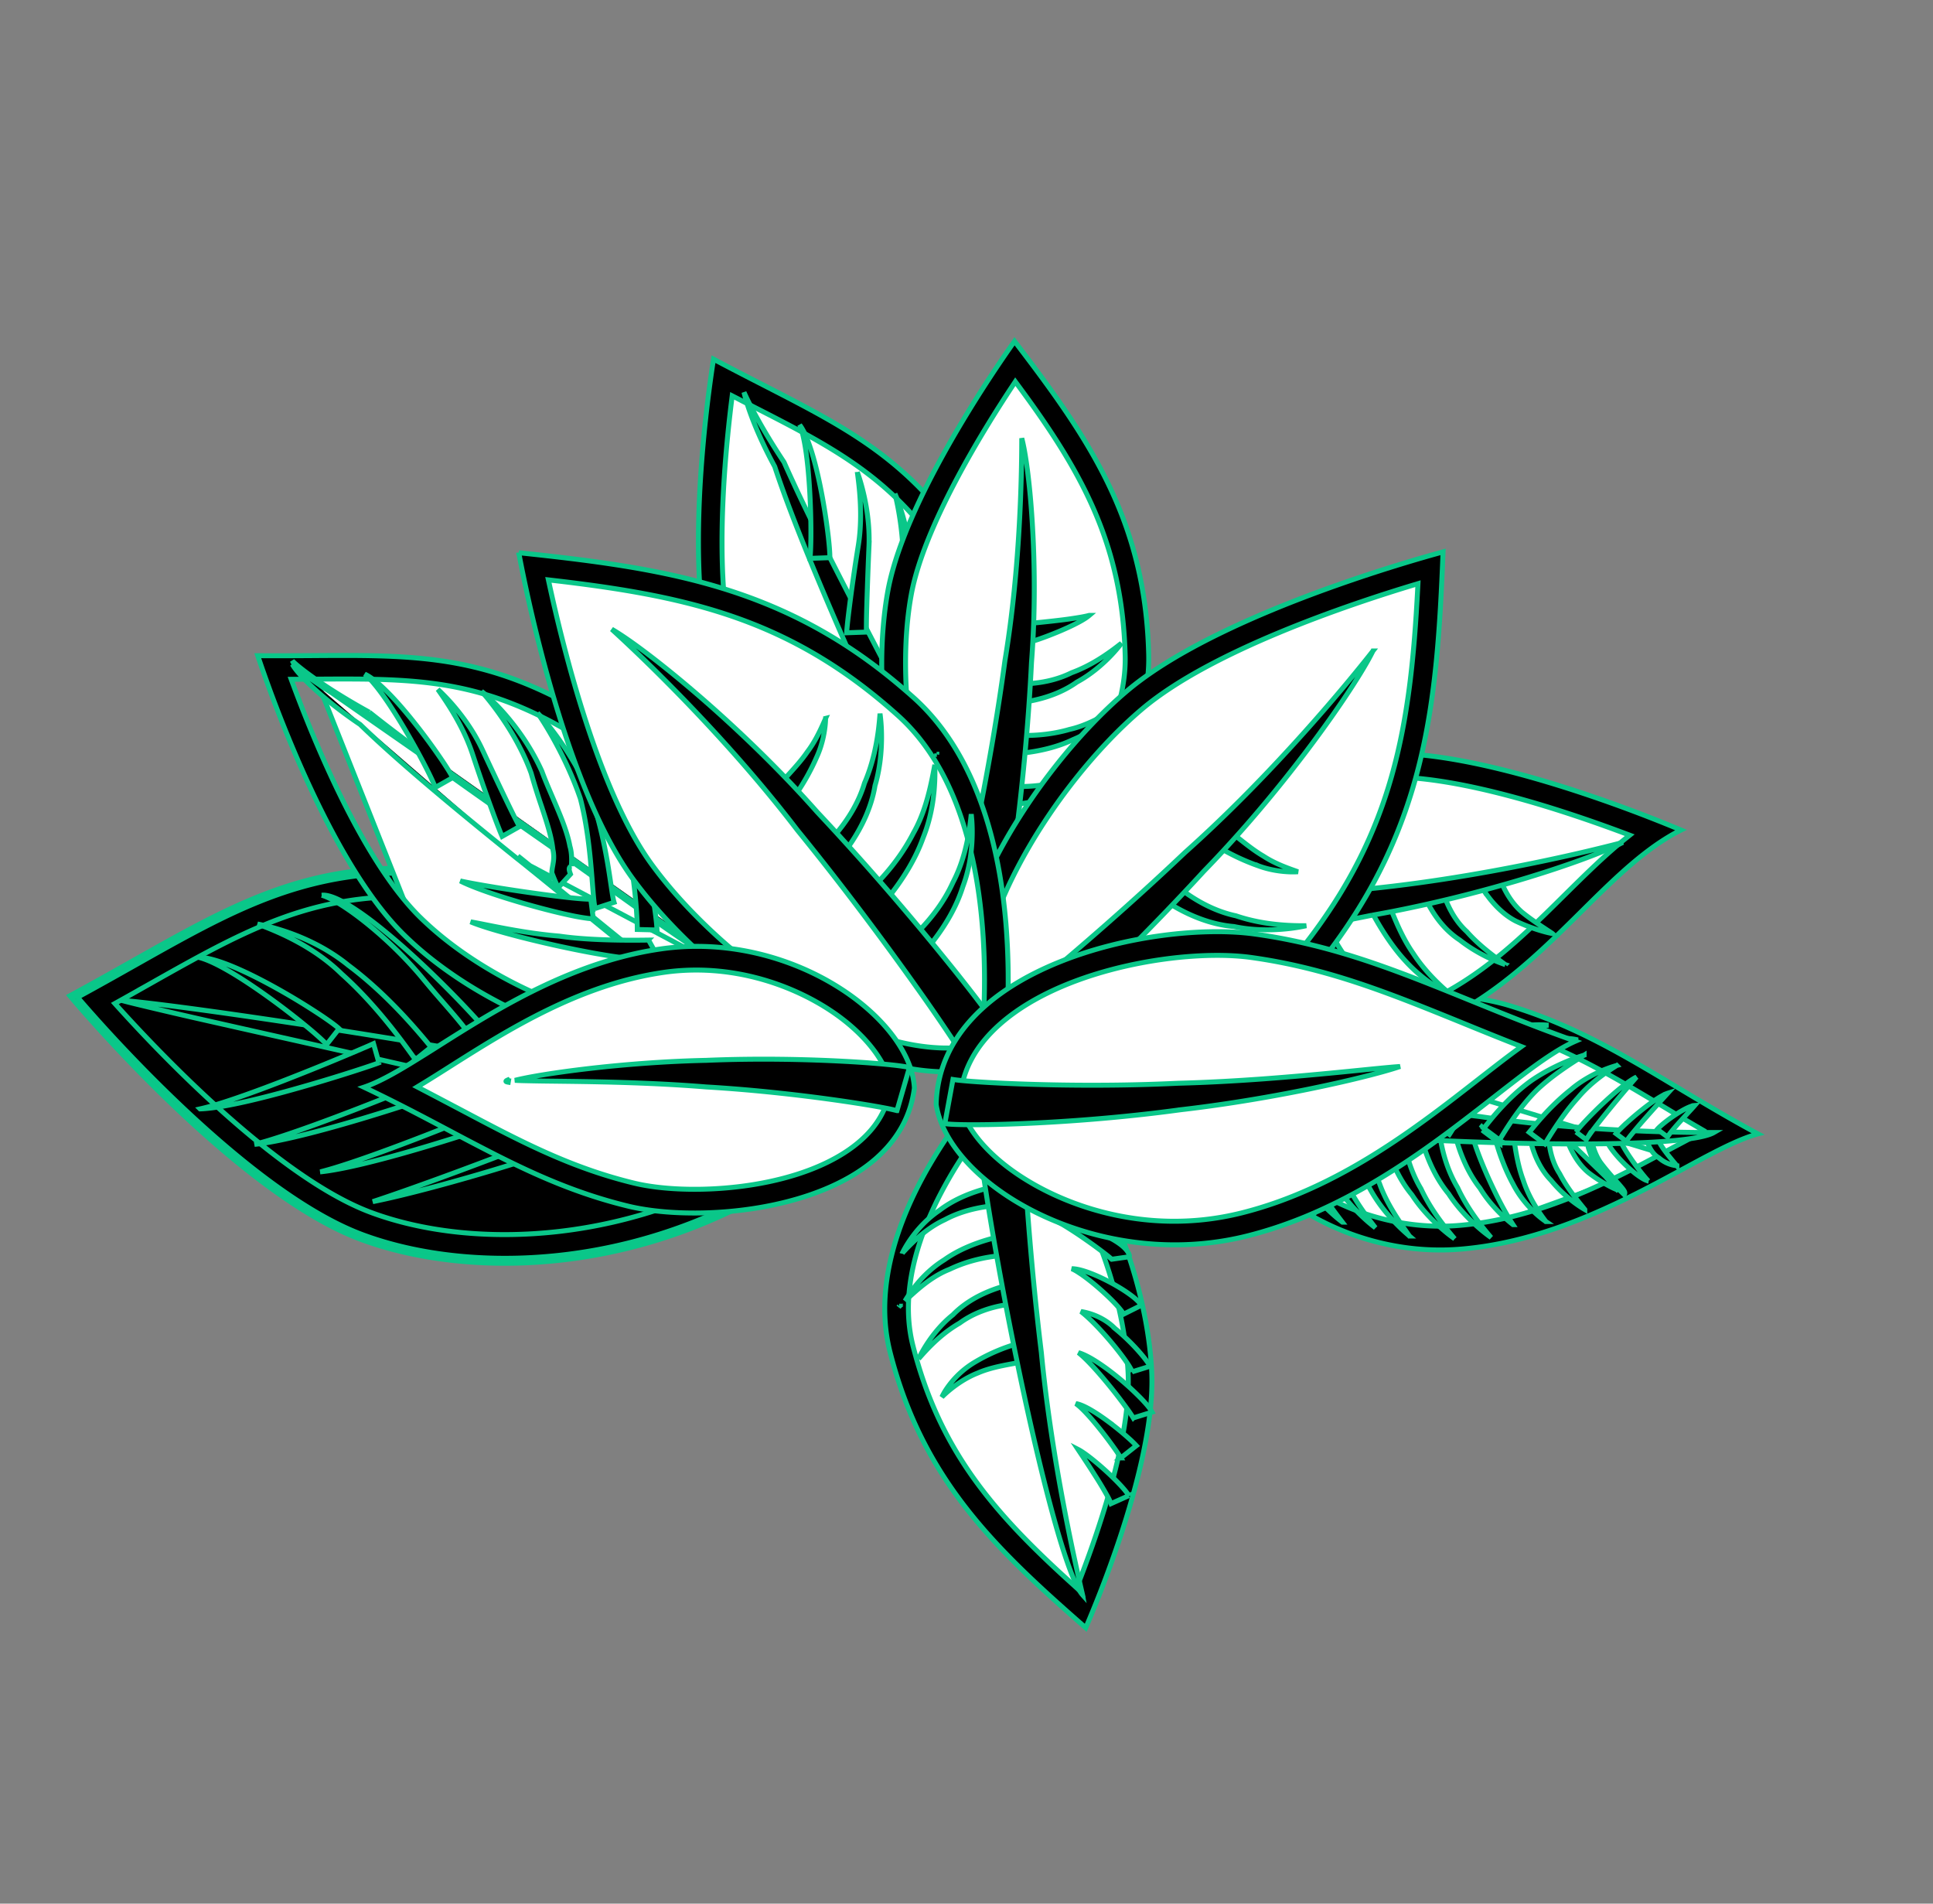 <svg width="195" height="192" fill="none" xmlns="http://www.w3.org/2000/svg"><rect width="100%" height="100%" fill="#808080" stroke="none"/><path d="M169.24 116.835l.443-.238c1.67-.896 3.167-1.7 4.52-2.32l-.268-.152m-4.695 2.71l-39.729-12.1c6.388-3.881 17.083-3.76 22.347-2.178 6.276 1.892 11.075 4.758 16.612 8.065l.113.067m.657 6.146c-5.965 3.224-13.39 7.228-21.962 7.948l21.962-7.948zm4.695-2.71l.28-.129a238.907 238.907 0 01-5.632-3.307m5.352 3.436c-1.318.613-2.768 1.392-4.368 2.25l-.446.24h0c-5.97 3.227-13.351 7.204-21.864 7.919h0c-6.11.517-12.599-1.451-17.348-5.27-1.579-1.27-2.852-2.673-3.729-4.061-.872-1.38-1.343-2.729-1.349-3.907.548-2.597 2.15-4.735 4.809-6.347h0c3.146-1.911 7.371-2.846 11.481-3.102 4.109-.256 8.068.169 10.665.949 6.246 1.883 11.022 4.736 16.566 8.047l.102.061.129-.215m5.352 3.436a244.89 244.89 0 01-5.481-3.221h.001l.128-.215" fill="#fff" stroke="#0AC789" stroke-width=".5"/><path d="M171.932 114.065l-.405.21c-.728.377-1.492.788-2.298 1.222l-.545.293 3.248-1.725zm0 0l-.394-.229a224.758 224.758 0 01-3.241-1.925l-.331-.199-.001-.001-.033-.019c-5.492-3.291-10.262-6.149-16.43-8-2.539-.765-6.361-1.176-10.3-.938-3.937.238-8.026 1.126-11.084 2.989-2.382 1.443-3.817 3.283-4.341 5.593l-.007.032.001.033c.043 1.074.538 2.297 1.355 3.519.82 1.227 1.977 2.472 3.373 3.595 4.573 3.677 10.808 5.574 16.694 5.079 8.326-.69 15.64-4.642 21.479-7.798l.011-.006 3.249-1.725zm-24.551 11.919h0c-7.217.605-13.896-1.996-18.366-5.59-3.564-2.866-5.671-6.314-5.618-9.24 1.094-5.602 6.203-8.659 12.151-10.006 5.947-1.346 12.63-.954 16.666.259 4.774 1.437 8.728 3.436 12.728 5.737 1.393.801 2.794 1.641 4.239 2.506 2.528 1.516 5.189 3.11 8.166 4.715-1.309.346-2.854 1.06-4.594 1.958-.926.478-1.913 1.012-2.956 1.575l-.345.186c-1.171.633-2.41 1.299-3.714 1.967-5.218 2.672-11.449 5.356-18.357 5.933z" fill="#000" stroke="#0AC789" stroke-width=".5"/><path d="M146.748 124.945a13.975 13.975 0 01-.974-.746c-1.057-.88-2.348-2.167-3.331-3.673l-.008-.012-.009-.012c-1.211-1.454-1.962-3.168-2.41-4.525a16.845 16.845 0 01-.54-2.072l1.981-.212c.006.082.013.18.024.293.035.368.102.896.226 1.52.247 1.242.724 2.876 1.64 4.392.782 1.67 1.816 3.093 2.638 4.122.285.357.548.669.763.925zm3.673-.128a14.552 14.552 0 01-.949-.729c-1.058-.88-2.349-2.168-3.332-3.674l-.008-.012-.009-.011c-1.211-1.455-1.962-3.169-2.41-4.525a16.994 16.994 0 01-.54-2.072l1.981-.212a15.26 15.26 0 00.25 1.812c.247 1.242.724 2.876 1.641 4.392.774 1.671 1.804 3.095 2.627 4.124.278.348.535.654.749.907zm2.213-1.3c-.088-.068-.178-.14-.271-.216-.989-.808-2.179-2.018-3.056-3.449l-.008-.013-.009-.012c-1.085-1.372-1.766-2.977-2.175-4.246a16.796 16.796 0 01-.423-1.566c-.03-.139-.053-.257-.07-.351l1.771-.189c-.006.085-.003.175.004.267.029.361.145.851.319 1.412.348 1.129.945 2.608 1.614 4.061.669 1.453 1.416 2.89 2.068 3.934.08.128.159.251.236.368zm-10.452 1.148a19.134 19.134 0 01-.884-.798c-.978-.938-2.186-2.295-3.114-3.99h0l-.006-.01c-.96-1.564-1.569-3.353-1.934-4.763a20.786 20.786 0 01-.376-1.739c-.029-.169-.05-.311-.065-.42l1.996-.019a19.104 19.104 0 00.155 1.813c.168 1.257.512 2.95 1.219 4.657.586 1.647 1.563 3.166 2.333 4.291.132.193.258.373.374.54.109.158.211.304.302.438zm-9.939-11.887l-.06-.289 1.991-.156.028.316.003.034c.03.363.074.877.155 1.488.167 1.259.495 2.936 1.211 4.568.682 1.622 1.667 3.074 2.457 4.141.242.327.472.627.667.88l.053.07c-.265-.2-.576-.452-.913-.752-1.016-.901-2.262-2.22-3.233-3.814h0l-.003-.004c-.995-1.573-1.591-3.336-1.953-4.711a29.672 29.672 0 01-.386-1.687l-.017-.084zm2.156-.462l-.026.002.015-.001.011-.001zm-5.488-.105a21.123 21.123 0 00-.06-.289l1.99-.155a14.392 14.392 0 01.032.35c.03.363.074.877.155 1.488.167 1.258.495 2.935 1.211 4.567.682 1.622 1.667 3.075 2.457 4.141.242.328.472.628.667.881l.053.069a14.362 14.362 0 01-.913-.751c-1.016-.901-2.262-2.22-3.234-3.815h.001l-.003-.003c-.995-1.573-1.591-3.337-1.953-4.711a29.672 29.672 0 01-.386-1.687l-.017-.085zm2.156-.462c-.009.002-.018.002-.026.002l.015-.001.011-.001z" fill="#000" stroke="#0AC789" stroke-width=".5"/><path d="M132.622 122.667c-.266-.2-.579-.453-.918-.755-1.016-.901-2.262-2.22-3.233-3.814h0l-.003-.004c-.995-1.573-1.591-3.336-1.952-4.711a28.968 28.968 0 01-.387-1.687l-.017-.084-.059-.289 1.99-.156.028.316.003.034c.03.363.074.877.155 1.488.167 1.259.496 2.936 1.212 4.568.685 1.625 1.672 3.079 2.462 4.146a58.185 58.185 0 00.719.948zm-4.365-11.516l.011-.001-.026.002.015-.001z" fill="#000" stroke="#0AC789" stroke-width=".5"/><path d="M124.415 110.629a21.123 21.123 0 00-.06-.289l1.99-.155c.009.082.018.187.029.316l.003.034c.03.362.073.877.155 1.488.167 1.258.495 2.935 1.211 4.567.682 1.622 1.667 3.075 2.456 4.141.243.328.473.628.668.881l.053.069a14.362 14.362 0 01-.913-.751c-1.016-.901-2.262-2.221-3.234-3.815h0l-.002-.003c-.995-1.573-1.591-3.337-1.953-4.711a29.672 29.672 0 01-.386-1.687l-.017-.085zm2.156-.462c-.009.002-.018.002-.026.002l.015-.001.011-.001zm28.82 12.27c.202.294.393.551.558.766a7.947 7.947 0 01-.74-.562c-.848-.721-1.852-1.824-2.56-3.193h0l-.003-.006c-.771-1.403-1.274-2.805-1.579-3.795-.148-.479-.249-.861-.312-1.099l-.006-.023-.002-.007a.268.268 0 01-.007-.027l1.683-1.186c.038.11.075.255.112.436.063.312.122.704.19 1.155l.042.282c.171 1.128.404 2.538.875 3.795.428 1.364 1.143 2.581 1.749 3.464zm4.485-.443a10.64 10.64 0 01-.743-.478 13.394 13.394 0 01-2.675-2.476l-.007-.009-.008-.008c-1.005-1.036-1.56-2.309-1.872-3.332a12.04 12.04 0 01-.309-1.271l-.042-.23 1.976-.131.002.108c.004.261.018.642.072 1.092.108.892.378 2.071 1.069 3.121.585 1.136 1.373 2.164 1.982 2.925l.274.339c.103.128.198.244.281.35zm-1.796-7.021l-.032-.092 1.944-.372.001.012c.022.181.056.441.122.75.131.616.385 1.433.902 2.213h0l.007.01c.53.722 1.148 1.415 1.626 1.951l.051.057c.17.191.319.359.439.499a7.14 7.14 0 01-.599-.27 14.39 14.39 0 01-2.311-1.471c-.82-.68-1.39-1.597-1.756-2.35a9.467 9.467 0 01-.394-.937zm-.402-.53l.017.092 6.162 5.961.006-.011a.305.305 0 00.037-.241.535.535 0 00-.055-.134 2.044 2.044 0 00-.175-.251 17.25 17.25 0 00-.596-.69l-.047-.052c-.479-.538-1.082-1.214-1.597-1.914-.469-.709-.704-1.459-.826-2.036a7.61 7.61 0 01-.114-.704l-.013-.116-.01-.091a.902.902 0 00-.012-.075.311.311 0 00-.018-.06.255.255 0 00-.262-.156l-.01.001-.009.002-2.478.475zm5.627.161c.032.178.117.392.225.615.235.483.626 1.103 1.046 1.709.422.608.881 1.213 1.256 1.667.171.208.327.387.456.522a2.11 2.11 0 01-.55-.235c-.526-.3-1.177-.827-1.792-1.424-.614-.597-1.177-1.248-1.533-1.788-.179-.271-.296-.5-.346-.67a.516.516 0 01-.027-.156l1.265-.24zm2.783.243l1.113-.216c.013.144.064.295.128.439.148.334.41.723.69 1.096.282.377.594.753.851 1.062l.036.043.256.307a3.27 3.27 0 01-1.789-.78l-.018-.016-.021-.013c-.551-.327-.887-.907-1.081-1.407a4.258 4.258 0 01-.165-.515zm3.367 2.722l-.004.002.004-.002z" fill="#000" stroke="#0AC789" stroke-width=".5"/><path d="M124.638 113.103l1.517-4.348.11.031c.295.081.763.191 1.375.324 1.226.266 3.046.626 5.259 1.026 4.424.802 10.424 1.768 16.388 2.478 5.995.889 12 1.292 16.516 1.472 2.259.089 4.146.123 5.475.134.664.005 1.188.005 1.55.003h.071a2.068 2.068 0 01-.159.083c-.327.153-.824.293-1.482.417-1.31.246-3.192.416-5.465.521-4.543.209-10.61.155-16.7-.055-6.089-.21-12.195-.575-16.813-.987-2.311-.206-4.245-.423-5.618-.638a15.878 15.878 0 01-1.602-.316 2.693 2.693 0 01-.414-.141l-.008-.004zm-.08-.048l.001.001-.001-.001z" fill="#000" stroke="#0AC789" stroke-width=".5"/><path d="M141.667 101.284a15.75 15.75 0 00-1.362.38c-1.502.495-3.38 1.39-4.805 3.092a29.699 29.699 0 00-3.518 4.577 14.073 14.073 0 00-.831 1.505 3.155 3.155 0 00-.109.267l-2.007-.145.022-.086c.045-.155.13-.359.258-.607.254-.494.66-1.131 1.186-1.839 1.051-1.416 2.565-3.095 4.26-4.457l.007-.006.006-.006c1.749-1.623 3.831-2.307 5.462-2.555a10.58 10.58 0 011.431-.12zm-7.98 1.039l-.167.154c-.783.741-1.726 1.952-2.61 3.176-.746 1.035-1.458 2.091-2.005 2.902l-.29.428a35.2 35.2 0 01-.52.754l-1.849-.133 1.033-.896.183-.159.017-.014.002-.002v-.001h.001l.001-.002a.325.325 0 00.031-.032v-.002l.436-.386-.656.074a.44.44 0 00-.138-.032v.001h-.001l-.001.001h0l-.002.002-.011.01a.666.666 0 00-.038.033l-.051.007c.06-.059.125-.138.2-.244.391-.407.828-.898 1.289-1.417l.018-.02c.475-.534.978-1.099 1.494-1.644l.014-.015.011-.017c.892-1.326 2.258-2.112 3.369-2.457.082-.025.162-.048.24-.069zm.918 9.126l-1.596-1.19.168-.222.175-.231c.339-.448.84-1.091 1.489-1.813 1.298-1.446 3.18-3.201 5.528-4.338l.013-.007.012-.008c2.226-1.419 4.684-1.948 6.554-2.045a10.989 10.989 0 011.555.022c-.441.043-.958.117-1.527.235-1.756.364-4.02 1.147-6.044 2.723-2.118 1.305-3.696 3.086-4.767 4.531a28.082 28.082 0 00-1.234 1.826l-.1.159c-.092.147-.167.267-.226.358z" fill="#000" stroke="#0AC789" stroke-width=".5"/><path d="M138.208 112.392l-1.596-1.189.168-.222.175-.232c.34-.447.84-1.09 1.489-1.812 1.299-1.447 3.18-3.201 5.528-4.339l.013-.006.013-.008c2.225-1.427 4.681-1.958 6.549-2.053a10.794 10.794 0 011.589.027c-.447.042-.975.117-1.556.238-1.757.364-4.02 1.147-6.045 2.722-2.118 1.305-3.696 3.087-4.766 4.532a28.051 28.051 0 00-1.334 1.984c-.093.148-.167.268-.227.358z" fill="#000" stroke="#0AC789" stroke-width=".5"/><path d="M142.289 113.23l-1.598-1.191.167-.222.175-.232c.34-.447.841-1.09 1.489-1.812 1.299-1.447 3.181-3.202 5.528-4.339l.013-.006.013-.008c2.226-1.42 4.683-1.949 6.554-2.045a10.87 10.87 0 011.583.026c-.445.042-.97.117-1.547.237-1.757.364-4.02 1.147-6.045 2.722-2.113 1.309-3.692 3.09-4.764 4.533a28.372 28.372 0 00-1.319 1.95c-.103.162-.184.291-.249.387zm3.927 1.189l-1.595-1.188.201-.263.12-.159a28.46 28.46 0 011.394-1.709c1.213-1.366 2.97-3.033 5.173-4.15h0l.004-.002c2.135-1.137 4.365-2.06 6.156-2.199a4.892 4.892 0 011.506.14c-.424.034-.924.105-1.476.227-1.623.358-3.708 1.155-5.596 2.741-1.95 1.261-3.42 2.97-4.424 4.35a29.58 29.58 0 00-1.214 1.82c-.103.165-.185.296-.249.392zm13.591-7.999l-.352.226-.601.385c-1.067.692-2.466 1.646-3.72 2.812h0l-.003.003c-1.161 1.115-2.152 2.471-2.858 3.535-.351.528-.633.985-.831 1.308l-.006.009-.171.276-1.581-1.178.196-.244.008-.011c.237-.297.575-.722 1.006-1.217.861-.991 2.088-2.26 3.591-3.34 1.455-1.003 3.034-1.736 4.252-2.197.404-.153.766-.275 1.07-.367zm-8.49 8.905l-1.798-1.34 1.947 1.139-.003.005-.045.071c-.058.088-.092.132-.101.125zm-.079-.235a.243.243 0 01.226.033l-.312.021.016-.015a.238.238 0 01.07-.039zm-1.729-1.41l-.142.102c.029-.03.067-.075.115-.134.01.01.019.02.027.032zm13.593-6.219c-.236.15-.52.332-.83.543-.922.626-2.106 1.529-3.111 2.736-.964 1.053-1.82 2.282-2.44 3.237-.29.447-.529.836-.704 1.12l-.036.059-.137.221-1.58-1.178.163-.198.006-.008c.212-.259.514-.627.893-1.06.767-.876 1.849-2.012 3.141-3.035h0l.007-.006c1.182-1.011 2.57-1.707 3.665-2.118.362-.136.689-.239.963-.313zm-7.375 8.094l.001-.002-.001.002zm3.203-1.276v-.002.002zm.061-.107c.019-.029.043-.063.072-.102.14-.189.365-.454.654-.772a39.003 39.003 0 012.241-2.237c.85-.785 1.727-1.527 2.427-2.008.275-.189.513-.332.707-.422-.156.177-.352.403-.575.662-.543.633-1.25 1.469-1.945 2.314-.694.845-1.379 1.7-1.877 2.367-.249.333-.454.625-.592.847a5.294 5.294 0 00-.076.127l-1.036-.776zm8.64-3.631c.243-.136.449-.23.611-.281l-.246.271-.24.265c-.448.494-1.034 1.143-1.611 1.795a57.98 57.98 0 00-1.558 1.822 9.722 9.722 0 00-.493.65l-.031.047-1.035-.775.039-.048c.121-.148.316-.354.566-.598a28.191 28.191 0 011.927-1.691c.73-.585 1.477-1.126 2.071-1.457zm2.884 1.073c.19-.072.34-.108.447-.115-.092.106-.216.244-.362.403l-.336.366c-.229.249-.482.523-.73.798a23.5 23.5 0 00-1.019 1.186c-.12.153-.224.297-.298.419l-1.03-.772c.078-.093.203-.218.37-.366.36-.32.879-.717 1.422-1.078.546-.362 1.101-.677 1.536-.841z" fill="#000" stroke="#0AC789" stroke-width=".5"/><path d="M139.296 77.447h.001c4.254-.192 9.7.915 14.808 2.361 4.848 1.373 9.37 3.043 12.242 4.174-2.707 1.869-5.217 4.352-7.813 6.92l-.031.031h0c-5.203 5.158-10.534 10.433-18.638 12.553-5.876 1.535-12.438-.108-18.027-2.498-5.415-2.317-9.877-5.317-11.845-6.729 5.592-10.876 18.913-16.35 29.303-16.812z" fill="#fff" stroke="#0AC789" stroke-width=".5"/><path d="M164.064 84.512l.343-.275-.411-.155c-3.189-1.197-7.52-2.703-11.965-3.868-4.441-1.164-9.018-1.993-12.693-1.824-9.784.432-22.305 5.416-28.009 15.372l-.114.199.188.13c2.382 1.652 6.794 4.456 11.926 6.504 5.127 2.046 11.009 3.353 16.313 1.964 7.867-2.057 13.147-7.289 18.199-12.295l.008-.007h0l.011-.011c2.086-2.06 4.101-4.051 6.204-5.734zm5.165-.94l.348.145c-2.141 1.076-4.127 2.629-6.093 4.41-1.315 1.192-2.631 2.496-3.98 3.833a225.89 225.89 0 01-2.502 2.454c-4.519 4.345-9.654 8.601-16.774 10.466-7.213 1.887-15.25-.659-21.516-3.71a66.744 66.744 0 01-9.902-5.97 41.729 41.729 0 01-.586-.44l-.047-.036c2.895-6.389 8.103-10.943 13.858-13.965 5.81-3.05 12.162-4.529 17.213-4.756 5.731-.258 13.429 1.716 19.719 3.768a143.39 143.39 0 0110.262 3.8z" fill="#000" stroke="#0AC789" stroke-width=".5"/><path d="M142.5 102.987c-.361-.15-.788-.347-1.259-.587-1.423-.729-3.22-1.854-4.734-3.304l-.01-.01-.012-.008c-1.741-1.33-3.039-3.06-3.903-4.464a19.768 19.768 0 01-1.177-2.217l1.887-.678a18.077 18.077 0 00.829 2.045c.641 1.343 1.654 3.064 3.13 4.52 1.35 1.653 2.925 2.972 4.151 3.901.412.311.785.579 1.098.802zm-5.608 2.225l.005-.006.063.058c-.023-.01-.05-.022-.079-.033l.011-.019zm-.855-.571a17.969 17.969 0 01-1.317-.572c-1.453-.704-3.259-1.847-4.616-3.707l-.006-.008-.007-.008c-1.412-1.641-2.53-3.534-3.288-5.03a25.665 25.665 0 01-.854-1.853 11.281 11.281 0 01-.191-.5l1.941-.501c.027.106.063.24.109.397.124.421.321 1.023.594 1.737.544 1.424 1.393 3.303 2.568 5.091.991 1.878 2.615 3.222 3.912 4.154.326.234.632.444.903.628l.004.003.248.169zm-5.537.185a16.278 16.278 0 01-1.241-.61c-1.394-.756-3.15-1.936-4.627-3.524v-.001l-.01-.009c-1.557-1.504-2.721-3.326-3.497-4.773a24.24 24.24 0 01-1.059-2.242l1.898-.628a23.514 23.514 0 00.736 2.103c.562 1.388 1.445 3.192 2.743 4.823 1.214 1.688 2.754 3.057 3.969 4.026.405.323.777.603 1.088.835zm7.717-13.145l-.02-.038 1.359-1.532c.015.019.03.04.046.064.08.12.165.277.259.472.151.32.314.718.5 1.176l.133.326c.485 1.182 1.122 2.663 2.074 4.017.895 1.38 2.042 2.59 2.975 3.438.308.28.594.522.842.719a8.998 8.998 0 01-.977-.481 14.933 14.933 0 01-3.697-2.993h0l-.003-.003c-1.192-1.301-2.154-2.81-2.792-3.909a40.84 40.84 0 01-.615-1.102l-.084-.154zm13.641 5.611a13.513 13.513 0 01-.932-.352c-1.059-.443-2.422-1.148-3.662-2.126l-.009-.007-.009-.006c-1.394-.91-2.346-2.194-2.961-3.255a13.957 13.957 0 01-.793-1.6l-.01-.021 1.894-.607.049.179c.084.297.214.729.411 1.226.39.989 1.047 2.252 2.14 3.243.987 1.124 2.172 2.06 3.083 2.738l.535.394.264.194zm-2.194-7.522c-.03-.047-.058-.09-.082-.13l1.812-.825.027.068c.081.203.202.491.372.826.34.667.88 1.523 1.698 2.248h0l.007.007c.843.691 1.78 1.311 2.487 1.777l.061.04c.217.143.41.27.57.379a9.472 9.472 0 01-.735-.166 17.348 17.348 0 01-2.986-1.102c-1.092-.564-1.959-1.442-2.555-2.183a11 11 0 01-.676-.94z" fill="#000" stroke="#0AC789" stroke-width=".5"/><path d="M163.709 84.965c-.285.15-.634.316-1.041.498-1.381.614-3.405 1.38-5.87 2.197-4.929 1.632-11.603 3.455-18.385 4.65h0-.006a277.372 277.372 0 01-18.7 3.134c-2.575.339-4.743.58-6.307.713-.783.067-1.411.107-1.862.12a6.685 6.685 0 01-.543-.003l.471-4.506c.056.004.117.006.184.008.351.009.899.003 1.61-.017 1.425-.042 3.525-.144 6.064-.31 5.079-.332 11.925-.92 18.673-1.794 6.827-.682 13.533-1.917 18.537-2.992a173.747 173.747 0 006.039-1.404c.436-.11.817-.21 1.136-.294z" fill="#000" stroke="#0AC789" stroke-width=".5"/><path d="M114.74 138.509h0c.169 3.769-.843 8.545-2.135 12.951-1.229 4.193-2.705 8.028-3.632 10.3-8.839-7.838-14.848-14.274-17.784-25.739-1.357-5.307.277-10.872 2.589-15.495 2.241-4.484 5.1-8.045 6.407-9.565 1.212.468 2.405 1.166 3.546 2.083 3.318 2.668 5.982 6.936 7.863 11.601 1.879 4.661 2.966 9.693 3.146 13.864z" fill="#fff" stroke="#0AC789" stroke-width=".5"/><path d="M113.806 138.556v-.001c-.179-4.125-1.286-9.06-3.121-13.586-1.834-4.523-4.406-8.667-7.536-11.184a14.256 14.256 0 00-2.506-1.613l-.178-.091-.127.155c-1.534 1.858-4.188 5.378-6.162 9.606-1.971 4.224-3.28 9.19-2.07 13.921 2.727 10.675 8.251 16.948 16.237 24.144l.269.243.131-.338c1.013-2.597 2.347-6.284 3.393-10.131 1.045-3.843 1.809-7.865 1.67-11.125zm-4.278 25.623c-9.146-7.998-16.443-14.927-19.734-27.782h0c-1.675-6.542.816-13.333 3.763-18.52a50.691 50.691 0 015.733-8.073c.18-.205.322-.362.42-.468l.044-.049c1.765.52 3.4 1.43 4.895 2.632 3.583 2.881 6.381 7.443 8.329 12.334 1.947 4.888 3.034 10.077 3.211 14.187.213 4.954-1.478 11.456-3.235 16.744a116.38 116.38 0 01-3.253 8.595l-.173.4z" fill="#000" stroke="#0AC789" stroke-width=".5"/><path d="M92.668 137.048c.13-.279.301-.609.513-.967.643-1.092 1.644-2.434 2.934-3.461l.012-.009.011-.012c1.234-1.266 2.772-2.044 4.008-2.506a13.6 13.6 0 011.867-.552l.218 1.975c-.066.006-.144.013-.232.023-.329.035-.8.101-1.355.225-1.102.248-2.543.731-3.832 1.681-1.462.842-2.618 1.936-3.432 2.808-.276.296-.515.567-.712.795zm8.514-12.392c.138-.027.257-.048.352-.064l.02 2.006-.247.014c-.325.022-.794.064-1.36.151-1.126.174-2.64.527-4.154 1.257-1.486.576-2.767 1.624-3.7 2.46-.2.179-.38.345-.543.495l-.248.228c.157-.262.354-.57.591-.905.722-1.017 1.822-2.276 3.369-3.236l.007-.004.006-.005c1.388-.989 3.017-1.621 4.31-2.003a17.75 17.75 0 011.597-.394zm.374 2.189v-.016.016zm-10.85 4.896a.134.134 0 01.025.012l-.066.063.041-.075zm.314-5.344c.135-.276.313-.601.535-.954.672-1.066 1.732-2.367 3.184-3.344l.007-.004.006-.005c1.385-1.066 2.984-1.702 4.24-2.076a17.086 17.086 0 011.872-.442l.162 1.986-.257.014c-.336.021-.817.061-1.388.147-1.137.173-2.64.531-4.064 1.298-1.477.677-2.688 1.732-3.547 2.592a25.7 25.7 0 00-.75.788zm10.026-4.59s0 0 0 0v-.003.003zm.514 14.063c.4-.143.717-.24.915-.297l1.369 1.568-.005.002a2.894 2.894 0 01-.426.141c-.334.087-.759.165-1.246.256l-.096.018c-1.041.193-2.325.438-3.421.918-1.185.459-2.246 1.202-2.997 1.841-.246.209-.46.409-.636.586.098-.216.235-.466.411-.738a9.05 9.05 0 012.708-2.656 18.246 18.246 0 013.424-1.639z" fill="#000" stroke="#0AC789" stroke-width=".5"/><path d="M98.57 111.474l4.567.401-.004.127c-.007.32 0 .824.02 1.481.042 1.316.139 3.262.293 5.618.306 4.712.838 11.069 1.603 17.312.602 6.321 1.675 12.538 2.594 17.183.46 2.324.882 4.255 1.188 5.611.153.677.277 1.211.362 1.578l.01.044a.418.418 0 01.008.034 1.973 1.973 0 01-.11-.135c-.226-.3-.48-.775-.757-1.415-.552-1.276-1.171-3.151-1.823-5.438-1.303-4.57-2.729-10.751-4.011-16.992-1.283-6.241-2.421-12.537-3.149-17.336-.364-2.4-.625-4.423-.75-5.875a17.165 17.165 0 01-.083-1.714 2.926 2.926 0 01.042-.484zm15.299 39.378l-1.794.806a5.44 5.44 0 00-.335-.719 35.04 35.04 0 00-1.244-2.083 121.418 121.418 0 00-1.67-2.554l-.08-.121c.146.075.32.18.519.314.589.396 1.337 1.001 2.066 1.651.727.65 1.427 1.336 1.919 1.891.247.278.436.516.549.695.03.047.053.087.07.12zm.038.098l-.001-.005.001.005zm-.838-3.906l-.033-.054a15.155 15.155 0 00-.503-.761 41.278 41.278 0 00-1.631-2.165c-.613-.763-1.26-1.507-1.799-2.02a5.304 5.304 0 00-.567-.477c.177.027.396.094.652.202.701.295 1.581.855 2.442 1.484a29.307 29.307 0 012.277 1.847 10.922 10.922 0 01.728.71l-1.566 1.234zm1.665-1.108v-.001.001zm-.41-2.924a11.326 11.326 0 00-.528-.797 50.25 50.25 0 00-2.102-2.725c-.818-.99-1.688-1.971-2.395-2.628a7.38 7.38 0 00-.504-.433c.199.056.425.144.677.263.848.401 1.897 1.113 2.923 1.923a28.166 28.166 0 012.744 2.464c.366.38.662.722.864.999.099.136.172.251.22.344l-1.899.59zm-.109-4.652l-.012-.031c-.092-.225-.276-.535-.514-.886-.48-.711-1.22-1.654-2.014-2.563-.793-.909-1.649-1.795-2.362-2.389-.091-.074-.179-.146-.266-.212.093.015.19.033.29.054.967.203 2.178.682 3.13 1.648l.011.01.011.009a20.446 20.446 0 012.572 2.502c.336.393.607.743.788 1.016.074.111.13.205.17.281l-1.804.561zm.9-6.697l-1.769.884c-.097-.186-.274-.419-.492-.671-.456-.529-1.148-1.207-1.883-1.853-.734-.646-1.521-1.269-2.168-1.683a5.188 5.188 0 00-.675-.377c.181-.002.407.024.673.082.767.167 1.77.567 2.761 1.065.989.496 1.95 1.081 2.633 1.606.343.264.606.505.768.705a.971.971 0 01.152.241v.001zm-1.161-4.912l-1.805.256a7.667 7.667 0 00-.483-.408 46.417 46.417 0 00-2.045-1.509 39.535 39.535 0 00-2.315-1.521 12.102 12.102 0 00-.54-.304c.153.007.328.023.522.05.787.109 1.83.373 2.864.746 1.036.373 2.044.848 2.767 1.37.362.261.641.526.819.786.129.188.199.365.216.534zm-5.225-7.761h0l.007.002c1.028.34 1.949 1.056 2.618 1.702a10.658 10.658 0 01.868.947l-1.82.818-.009-.018a7.237 7.237 0 00-2.153-2.474h0l-.007-.005c-.834-.562-1.763-.956-2.473-1.237l-.326-.127a43.598 43.598 0 01-.335-.132c.195-.015.433-.021.703-.014.806.02 1.878.159 2.927.538z" fill="#000" stroke="#0AC789" stroke-width=".5"/><path d="M37.08 123.177h0c-3.235-1.199-7.082-3.571-11.428-7.066-6.736-5.416-12.913-12.133-15.56-15.128a366.582 366.582 0 004.252-2.384c5.702-3.218 10.408-5.871 15.565-7.47 5.147-1.595 10.755-2.141 18.25-1.12 6.24.85 12.092 3.442 17.396 7.708 8.214 6.604 12.848 15.433 14.346 18.627-14.825 10.199-32.097 10.822-42.821 6.833z" fill="#fff" stroke="#0AC789" stroke-width=".5"/><path d="M82.16 117.097a.39.39 0 00.064-.025l-.232-.243-.092-.097.047-.01.214.375zm0 0l.016.02c-15.969 11.615-34.522 12.067-45.773 7.884-3.857-1.432-8.022-4.204-11.967-7.376-4.59-3.69-8.889-7.929-12.037-11.243a155.446 155.446 0 01-3.759-4.098 102.7 102.7 0 01-1.034-1.186c-.119-.138-.21-.245-.27-.317l-.07-.082-.018-.021-.004-.005-.001-.002h0l.191-.161-.192.161-.196-.235.27-.146c2.16-1.17 4.17-2.303 6.08-3.38 4.833-2.726 9.023-5.088 13.386-6.755 6.109-2.334 12.567-3.31 21.658-2.071l33.72 29.013zm-3.645-.953l.185-.122-.099-.198c-1.822-3.666-6.272-11.453-13.635-17.373-5.156-4.145-10.863-6.673-16.936-7.508h0c-7.32-1.002-12.742-.518-17.786 1.04-5.026 1.554-9.667 4.171-15.413 7.413l-.029.016h0a399.72 399.72 0 01-2.94 1.65l-.275.153.21.233c2.985 3.306 8.498 9.12 14.451 13.907 4.247 3.415 8.005 5.753 11.168 6.929 10.324 3.846 26.762 3.297 41.099-6.14zM48.373 88.579h0c7.293.992 13.29 4.144 18.094 8.006 5.28 4.246 9.112 9.355 11.626 13.405a57.877 57.877 0 012.795 5.032 42.047 42.047 0 01.833 1.808c-15.792 11.398-34.082 11.815-45.144 7.702h0c-3.782-1.404-7.898-4.136-11.828-7.296-4.566-3.672-8.847-7.893-11.988-11.199a154.15 154.15 0 01-3.746-4.084 103.847 103.847 0 01-1.191-1.37c2.08-1.13 4.014-2.22 5.85-3.255 4.819-2.718 8.96-5.053 13.287-6.706 6.025-2.302 12.4-3.272 21.412-2.043z" fill="#000" stroke="#0AC789" stroke-width=".5"/><path d="M79.877 113.488a.31.31 0 01.077.107l-1.739 4.101a2.66 2.66 0 00-.396-.293c-.454-.282-1.145-.594-2.029-.931-1.771-.676-4.367-1.472-7.51-2.341-6.287-1.739-14.79-3.779-23.323-5.747a2856.372 2856.372 0 00-16.513-3.742c-2.52-.566-4.883-1.096-7.01-1.578a464.678 464.678 0 01-7.745-1.802 76.878 76.878 0 01-1.473-.375c.396.032.869.078 1.411.135 1.889.2 4.607.546 7.879 1 6.542.909 15.29 2.252 24.03 3.731 8.74 1.48 17.468 3.095 23.971 4.55 3.253.728 5.942 1.413 7.796 2.02.929.304 1.636.585 2.098.836.232.126.387.237.476.329zm.08.119v-.001.001z" fill="#000" stroke="#0AC789" stroke-width=".5"/><path d="M62.683 109.157l-1.878.725-.006-.013a16.112 16.112 0 00-.38-.81 65.547 65.547 0 00-1.543-2.894c-1.34-2.385-3.252-5.531-5.415-8.502-2.127-2.97-4.482-5.846-6.667-7.498-.735-.66-1.447-1.011-2.078-1.183.653.08 1.412.341 2.201.939l.01.007.01.007c2.424 1.483 5.02 4.19 7.388 7.051v.001c2.4 2.858 4.528 5.897 6.05 8.258a62.096 62.096 0 011.782 2.919 18.203 18.203 0 01.526.993zm-9.988-18.151c.598.294 1.292.688 2.043 1.174 2.332 1.509 5.182 3.889 7.392 6.881l.006.008.006.007c2.416 2.799 4.53 5.819 6.03 8.17a57.51 57.51 0 011.75 2.91 17.38 17.38 0 01.507.978l-1.88.725-.006-.015a15.655 15.655 0 00-.37-.809 59.832 59.832 0 00-1.507-2.878c-1.312-2.365-3.197-5.477-5.38-8.398-2.02-3.137-4.595-5.673-6.702-7.366a25.388 25.388 0 00-1.889-1.387zm4.396 17.805l.014.016-1.537 1.295a1.625 1.625 0 01-.082-.103 7.633 7.633 0 01-.486-.805 73.62 73.62 0 01-.89-1.716c-.199-.39-.414-.812-.644-1.259-1.255-2.429-2.963-5.562-5.067-8.239h-.001c-2.268-2.843-4.966-5.14-7.123-6.69-.7-.502-1.343-.927-1.9-1.267a23.46 23.46 0 012.04 1.045c2.36 1.344 5.306 3.457 7.761 6.133 2.519 2.821 4.453 5.855 5.811 8.131.319.535.608 1.031.866 1.474.287.494.535.92.74 1.254.195.317.362.571.498.732zm-1.458 1.373a.436.436 0 00.005.003s-.002 0-.005-.003zM32.46 90.292c.17-.021.38-.007.632.05.706.162 1.645.638 2.74 1.358 2.184 1.433 4.902 3.771 7.476 6.233 2.573 2.461 4.99 5.034 6.569 6.929.793.952 1.364 1.72 1.642 2.213.059.105.102.193.13.264l-.173-.053-.076.233-.7 2.141a.291.291 0 00-.102.045 2 2 0 01-.275-.191c-.217-.178-.538-.481-1.011-.986a5.152 5.152 0 01-.239-.836 17.46 17.46 0 00-.086-.367c-.114-.454-.277-.945-.652-1.478-.595-1.112-1.495-2.256-2.521-3.464-.37-.436-.757-.879-1.152-1.333a98.184 98.184 0 01-2.199-2.587h0l-.003-.004c-2.191-2.594-4.764-4.88-6.843-6.379-1.038-.748-1.964-1.307-2.664-1.608a4.185 4.185 0 00-.492-.18zM27.75 93.9a33.545 33.545 0 00-1.776-.705 21.53 21.53 0 011.873.455c2.156.625 4.911 1.766 7.304 3.716h0l.008.006c2.44 1.82 4.551 3.943 6.06 5.605a63.98 63.98 0 011.973 2.281l.29.348.003.002-1.576 1.264c0-.002-.002-.003-.003-.005-.08-.108-.188-.257-.323-.444l-.114-.158a71.737 71.737 0 00-1.595-2.135c-1.349-1.732-3.231-3.959-5.4-5.89-2.138-2.102-4.706-3.471-6.724-4.34zm13.97 13.123l.001-.001v.001zm-8.768-1.673a6.63 6.63 0 00-.35-.359c-.358-.345-.88-.805-1.515-1.332a75.291 75.291 0 00-4.748-3.615c-1.753-1.227-3.55-2.358-4.963-3.001-.502-.229-.968-.402-1.374-.492.388-.003.872.074 1.436.224 1.54.411 3.552 1.334 5.538 2.395a66.713 66.713 0 015.32 3.178c.7.467 1.257.865 1.613 1.15.132.105.23.19.297.254l-1.254 1.598zm6.688 15.404c-.752.175-1.437.324-2.039.443.58-.191 1.239-.413 1.958-.661 2.75-.948 6.397-2.275 9.989-3.638 3.591-1.363 7.13-2.764 9.665-3.859 1.265-.547 2.286-1.021 2.939-1.377.32-.176.573-.334.718-.467l.014-.012 1.664 1.031a1.418 1.418 0 01-.227.229c-.213.179-.527.382-.936.607-.816.448-1.974.961-3.367 1.51-2.784 1.095-6.476 2.318-10.177 3.431-3.7 1.112-7.401 2.113-10.2 2.763zm14.289-10.764c.278-.126.496-.228.642-.301l1.192 1.605a18.565 18.565 0 01-.96.403c-.728.285-1.744.658-2.954 1.082-2.42.848-5.607 1.897-8.797 2.849-3.192.953-6.378 1.807-8.798 2.267-.727.138-1.38.24-1.94.298a36.529 36.529 0 001.823-.523c2.384-.743 5.54-1.901 8.66-3.109a324.237 324.237 0 008.47-3.42c1.127-.476 2.049-.875 2.662-1.151z" fill="#000" stroke="#0AC789" stroke-width=".5"/><path d="M47.307 107.212c.28-.126.497-.228.643-.301l1.193 1.607-.103.047c-.203.093-.492.213-.856.356-.727.286-1.742.66-2.952 1.084a204.45 204.45 0 01-8.795 2.851c-3.192.953-6.379 1.806-8.8 2.265-.738.14-1.4.243-1.965.3a36.39 36.39 0 001.844-.529c2.384-.743 5.54-1.9 8.66-3.108a320.44 320.44 0 008.469-3.421c1.128-.475 2.05-.874 2.662-1.151zm-8.911-.091l-.005.002.005-.002zm-.173.071a25.8 25.8 0 01-.517.186c-.51.177-1.26.427-2.174.719a163.8 163.8 0 01-6.794 2.018c-2.494.68-4.998 1.28-6.887 1.562-.642.096-1.205.153-1.669.166a22.126 22.126 0 001.672-.446c1.809-.545 4.179-1.406 6.538-2.316a251.816 251.816 0 008.668-3.544c.26-.114.47-.207.62-.276l.543 1.931z" fill="#000" stroke="#0AC789" stroke-width=".5"/><path d="M88.05 87.875c-6.83-5.493-12.29-13.098-14.605-20.314-1.399-4.368-1.665-10.362-1.48-15.964.177-5.364.767-10.342 1.154-13.138a264.06 264.06 0 003.095 1.591c5.039 2.58 8.987 4.608 12.6 7.514 3.86 3.103 6.92 6.904 9.927 12.341 8.011 14.49 2.402 29.94.365 34.572a45.895 45.895 0 01-11.056-6.602z" fill="#fff" stroke="#0AC789" stroke-width=".5"/><path d="M98.362 93.124l.238.107.097-.242c2.196-5.475 6.463-19.493-.792-32.615-2.932-5.31-5.924-9.04-9.695-12.073-3.55-2.854-7.492-4.874-12.445-7.4V40.9c-.295-.149-.583-.298-.874-.448-.233-.121-.469-.243-.71-.366l-.318-.162-.044.354c-.405 3.236-.892 8.06-.97 13.03-.079 4.966.249 10.104 1.486 13.957 2.272 7.077 7.616 14.498 14.306 19.877a45.153 45.153 0 009.721 5.982zm-26.382-56.9c1.732.922 3.369 1.761 4.922 2.558 4.965 2.546 9.086 4.66 12.808 7.653C93.398 49.4 96.7 53.225 100 59.2h0c4.999 9.043 4.934 18.37 3.612 25.448a48.79 48.79 0 01-2.443 8.599 39.115 39.115 0 01-1.028 2.425 23.146 23.146 0 01-.318.66 47.304 47.304 0 01-12.683-7.323c-7.799-6.27-12.931-14.318-15.074-20.992-1.794-5.594-1.808-13.615-1.365-20.266A136.133 136.133 0 0171.89 36.8c.036-.235.066-.429.09-.576z" fill="#000" stroke="#0AC789" stroke-width=".5"/><path d="M101.642 92.875l-4.357 1.26a28.377 28.377 0 01-.484-2.51h0l-.001-.005-.028-.168c-.05-.3-.122-.739-.2-1.134a8.464 8.464 0 00-.149-.644 1.889 1.889 0 00-.082-.238.643.643 0 00-.093-.15l-.865-1.726-.861-1.722c-1.764-3.586-3.579-7.823-5.515-12.343a739.394 739.394 0 00-3-6.94c-3.042-6.935-6.097-14.162-7.844-19.468l-.007-.021-.01-.02c-1.343-2.47-2.254-4.687-2.76-6.281a15.38 15.38 0 01-.332-1.2c.143.315.32.687.532 1.11.72 1.435 1.858 3.466 3.506 5.94 2.392 5.404 5.775 11.917 9.338 18.753h0a626.89 626.89 0 014 7.808c2.048 4.043 3.97 7.84 5.618 10.732h0c.708 1.238 1.362 2.38 1.937 3.38.683 1.33.804 1.967.924 2.597.053.277.106.552.205.883a26.554 26.554 0 00.528 2.107z" fill="#000" stroke="#0AC789" stroke-width=".5"/><path d="M97.54 59.517a16.275 16.275 0 00-.38-1.89c.22.503.44 1.123.635 1.834.604 2.214.937 5.262.22 8.313l-.004.012-.001.013c-.395 3.041-1.164 5.991-1.857 8.195a43.408 43.408 0 01-.924 2.659 15.55 15.55 0 01-.336.806l-1.747-.967c.076-.143.179-.35.302-.613.269-.572.639-1.416 1.048-2.447.818-2.06 1.795-4.879 2.433-7.802.944-2.991.921-5.934.61-8.113zm-5.022 14.821a5.792 5.792 0 00-.175.64l-1.97-.324.013-.057c.04-.167.123-.408.243-.72.163-.424.387-.955.647-1.573l.388-.927c.846-2.034 1.895-4.695 2.478-7.298l.002-.01.001-.008c.419-2.837.437-5.682.308-7.813a29.442 29.442 0 00-.167-1.853c.149.5.296 1.111.43 1.806.41 2.135.688 5.032.518 7.931-.428 3.06-1.253 5.823-1.915 7.826-.156.471-.304.905-.436 1.29-.146.428-.272.796-.365 1.09zm-2.158.424v0zm.03-5.329c-.058.104-.116.203-.172.297a.282.282 0 00-.29.1.458.458 0 00-.074.137 1.241 1.241 0 00-.04.15 3.69 3.69 0 00-.047.287l-1.628.608a.266.266 0 00-.061-.034 2.064 2.064 0 01-.01-.255c.001-.26.03-.673.108-1.324a4.27 4.27 0 01.383-.556c.07-.09.142-.183.216-.288a3 3 0 00.537-1.222c.422-.98.655-2.183.87-3.503l.136-.852c.173-1.103.358-2.28.64-3.504l.004-.013.001-.012c.343-2.786.084-5.64-.29-7.782a26.819 26.819 0 00-.39-1.866c.213.486.438 1.082.651 1.77.658 2.115 1.206 5.063 1.046 8.24-.131.944-.203 1.957-.274 2.964-.029.41-.058.82-.09 1.222-.115 1.406-.277 2.74-.648 3.847l-.007.024-.004.024c-.069.548-.31 1.08-.567 1.54zm-3.904-21.816c.139.386.29.853.434 1.385.447 1.634.843 3.856.74 6.154h0a429.7 429.7 0 00-.225 6.156 81.65 81.65 0 00-.035 1.959c0 .195.002.357.006.48l-1.997.07c.006-.13.02-.31.042-.533.048-.507.13-1.226.238-2.08.215-1.706.533-3.944.88-6.082.368-2.215.261-4.417.092-6.069a43.857 43.857 0 00-.175-1.44zm-2.773 8.629l-2.007.07a6.79 6.79 0 00.04-.4c.03-.43.05-1.029.057-1.738.013-1.42-.03-3.292-.15-5.135-.12-1.84-.317-3.664-.617-4.98a7.456 7.456 0 00-.366-1.207c.204.264.41.631.612 1.088.562 1.268 1.054 3.117 1.446 5.022.392 1.9.68 3.838.842 5.274.08.718.128 1.307.14 1.7.005.127.005.23.003.306zm9.963 23.708l.004.002.058 2.155a1.344 1.344 0 01-.166-.036 4.15 4.15 0 01-.705-.29c-.563-.282-1.275-.724-2.086-1.281-1.62-1.113-3.606-2.669-5.52-4.272-1.914-1.604-3.75-3.251-5.071-4.547-.661-.648-1.189-1.204-1.53-1.62l-.022-.025.002.002c.33.25.758.592 1.267 1.001l.487.39c1.446 1.159 3.393 2.685 5.504 4.014 1.779 1.297 4.129 2.609 5.843 3.514.844.445 1.536.793 1.935.993zm-13.335-13.13c-.286-.34-.53-.648-.722-.917.252.21.55.45.882.712a133.28 133.28 0 004.148 3.11 125.3 125.3 0 004.174 2.91c.563.372 1.033.666 1.356.843.079.043.153.082.221.114l-.684 1.872a20.541 20.541 0 01-1.895-1.382 72.77 72.77 0 01-3.91-3.529c-1.364-1.315-2.666-2.661-3.57-3.733z" fill="#000" stroke="#0AC789" stroke-width=".5"/><path d="M41.698 93.17h0a31.617 31.617 0 002.48 2.202c6.914 5.56 19.036 10.932 32.753 9.776-.298-4.729-2.164-19.306-13.716-28.595a34.571 34.571 0 00-2.483-1.814c-5.52-3.655-10.078-5.463-14.617-6.352-4.545-.89-9.08-.86-14.574-.826h-.002L41.698 93.17zm0 0c-3.252-3.219-6.24-8.396-8.647-13.436m8.647 13.436L33.05 79.734m0 0c-2.304-4.826-4.065-9.5-5.005-12.154m5.005 12.154L28.046 67.58m0 0c1.207-.005 2.37-.011 3.493-.019l-3.493.02z" fill="#fff" stroke="#0AC789" stroke-width=".5"/><path d="M75.657 104.286l.26-.015-.026-.259c-.52-5.462-2.842-18.329-13.273-26.716a32.921 32.921 0 00-2.433-1.771h0c-5.387-3.568-9.775-5.348-14.217-6.222-4.43-.873-8.905-.842-14.446-.803h-.011c-.578.007-1.177.01-1.778.012l-.358.001.124.336c1.127 3.049 2.91 7.54 5.123 11.974 2.21 4.43 4.862 8.824 7.73 11.661h.001a32.286 32.286 0 002.413 2.14c6.58 5.29 17.947 10.392 30.89 9.662zm-14.13-30.745h0a34.474 34.474 0 012.592 1.888c7.299 5.87 10.878 13.675 12.63 20.026a48.08 48.08 0 011.492 7.994c.099 1.006.143 1.813.162 2.368.009.277.012.491.013.635-14.302 1.643-27.333-3.65-35.163-9.946a34.17 34.17 0 01-2.584-2.3c-4.16-4.119-7.853-11.205-10.511-17.29a134.958 134.958 0 01-3.969-10.233 52.263 52.263 0 01-.184-.55c1.956.016 3.79.003 5.532-.008 4.66-.032 8.663-.058 12.588.47 5.458.737 10.755 2.549 17.402 6.946z" fill="#000" stroke="#0AC789" stroke-width=".5"/><path d="M37.261 71.835c4.437 3.543 10.18 7.564 16.24 11.805l.696.487c2.397 1.664 4.81 3.39 7.133 5.05 3.685 2.635 7.14 5.106 9.94 6.907l1.316.841 1.968 1.26M37.26 71.836c-4.31-2.368-6.809-4.296-7.56-4.98.035.074.09.168.17.284.1.148.233.32.396.513m6.994 4.183l-.12.22-.019-.01m.14-.21l-.157.196.017.013m-6.855-4.392c-.182-.143-.34-.271-.471-.382a8.803 8.803 0 01-.298-.261c.513.979 3.003 3.485 6.835 6.062 4.006 3.89 10.06 8.877 15.95 13.613M30.268 67.652c.277.217.611.47 1.004.752 1.301.936 3.247 2.208 5.851 3.64m-6.855-4.392l44.147 30.741m-22.13-11.709c2.017 1.613 3.99 3.225 5.904 4.788 3.784 3.092 7.338 5.995 10.547 8.348M52.284 86.684l.156-.195s0 0 0 0a729.357 729.357 0 015.913 4.795c3.781 3.089 7.326 5.984 10.53 8.334m-16.6-12.934l22.13 11.71m-5.678 1.426l1.226.89c.69.501 1.335.97 1.932 1.4m-3.158-2.29l.148-.201s0 0 0 0m-.148.201l.147-.202s0 0 0 0m3.011 2.492c.173.007.963 1.058 1.367 1.596l.103.138a29.83 29.83 0 001.605 2.016l.182-.172m-3.257-3.578l.146-.203a.813.813 0 01-.036-.026m-.11.229l.01-.25a.349.349 0 01.1.021m3.147 3.807l.047.055.008.009.09.103a.739.739 0 01.018.023l3.495-3.3m-3.658 3.11l3.31-3.125m-3.31 3.125a29.41 29.41 0 01-1.584-1.992h0l-.003-.003-.102-.136c-.183-.243-.448-.596-.7-.909a8.994 8.994 0 00-.426-.501 2.05 2.05 0 00-.18-.173.648.648 0 00-.152-.093m6.805.697c0-.012-.059-.074-.174-.193-.243-.253-.734-.764-1.426-1.606m1.6 1.799l-.172-.182-.177.167m.349.015l-.25-.024c-.006.07.02.122.024.129h0c.007.015.014.024.015.026h0l.002.003-.005-.007a3.101 3.101 0 00-.072-.077l-.063-.065m-1.251-1.784a7.428 7.428 0 01-.583-.67c-.4-.502-.838-1.05-2.071-1.923m2.654 2.593l-.194.159.008.009m.186-.168l-.177.177-.009-.009m-2.468-2.761l-.145.204a.128.128 0 01.005.003m.14-.207l-.135.21c-.002 0-.004-.002-.005-.003m0 0c1.202.852 1.605 1.358 1.996 1.85.18.227.359.451.612.704m-2.608-2.554c-.608-.391-1.264-.81-1.962-1.257-.424-.27-.863-.55-1.316-.841h0c-2.805-1.804-6.27-4.282-9.96-6.92-2.322-1.66-4.732-3.384-7.122-5.043h0l-.7-.49c-6.048-4.234-11.79-8.254-16.232-11.798m39.9 28.903c.51.621.913 1.062 1.188 1.354.098.105.181.191.245.258l.004.004m-6.456-.682c-.587-.423-1.22-.882-1.894-1.372l-1.227-.89m6.334 6.198l-.086.233a1.877 1.877 0 00-.115-.136 2.107 2.107 0 01-.046-.054l.01-.008a.254.254 0 01.123-.049c.059-.007.103.01.114.014zM29.578 66.816l-.105-.19c.023.031.072.084.147.155a.141.141 0 01-.042.035z" fill="#000" stroke="#0AC789" stroke-width=".5"/><path d="M58.271 73.45c.43.344.915.794 1.419 1.339 1.553 1.68 3.247 4.22 4.004 7.243l.003.013.005.012c1.044 2.868 1.713 5.83 2.107 8.1.198 1.133.326 2.091.4 2.775a16.402 16.402 0 01.072.865l-1.993-.051a14.74 14.74 0 00-.012-.683c-.023-.63-.08-1.547-.189-2.647-.217-2.198-.64-5.14-1.413-8.017-.532-3.074-1.905-5.661-3.185-7.443-.426-.594-.843-1.1-1.218-1.507zm3.538 16.915c.045.263.09.484.138.642l-1.906.623a6.348 6.348 0 01-.128-.804c-.05-.45-.094-1.025-.147-1.693-.024-.313-.05-.645-.08-.996-.18-2.189-.467-5.026-1.14-7.594l-.003-.009-.003-.009c-.924-2.693-2.211-5.214-3.304-7.038a28.918 28.918 0 00-1.008-1.575c.365.375.78.85 1.221 1.407a32.916 32.916 0 014.101 6.77c1.02 2.905 1.552 5.729 1.88 7.804.076.48.142.926.201 1.322.067.453.125.843.178 1.15zm-1.73 1.368a.026.026 0 01.004.005l-.003-.005zm-2.417-4.707c-.004.117-.01.23-.017.337a.282.282 0 00-.218.223.46.46 0 000 .156c.006.046.018.097.033.152.02.075.05.165.09.274l-1.172 1.292a.265.265 0 00-.074-.003 2.034 2.034 0 01-.126-.22c-.117-.23-.28-.607-.51-1.215.01-.252.048-.468.09-.7.017-.103.036-.208.053-.322a3.387 3.387 0 00-.036-1.316c-.11-1.06-.452-2.231-.865-3.502-.102-.315-.21-.636-.318-.965a63.269 63.269 0 01-1.009-3.235l-.002-.01-.004-.01c-.962-2.646-2.498-5.059-3.813-6.784a25.912 25.912 0 00-1.192-1.456c.41.33.88.75 1.38 1.252 1.56 1.57 3.403 3.924 4.706 6.799.316.857.702 1.753 1.086 2.646.177.412.354.823.524 1.23.543 1.3 1.015 2.558 1.221 3.69l.003.014.004.013c.161.54.184 1.133.166 1.66zM44.17 69.53c.301.276.65.62 1.024 1.023 1.148 1.237 2.521 3.016 3.48 5.093l.001.001c.976 2.09 1.92 4.084 2.63 5.548.356.732.654 1.333.87 1.748.09.173.166.316.227.424l-1.747.99a14.165 14.165 0 01-.205-.489 73.54 73.54 0 01-.742-1.947 183.162 183.162 0 01-2.012-5.78c-.693-2.135-1.801-4.037-2.712-5.421-.3-.456-.578-.856-.814-1.19zm-.26 9.895a6.982 6.982 0 00-.15-.374c-.17-.394-.428-.934-.749-1.564a72.76 72.76 0 00-2.495-4.475c-.952-1.573-1.967-3.096-2.84-4.122a7.376 7.376 0 00-.884-.9c.305.139.658.369 1.051.681 1.083.862 2.37 2.27 3.595 3.774a61.212 61.212 0 013.174 4.277c.403.599.716 1.097.91 1.438.062.11.11.2.143.27l-1.755.995zm21.476 15.391h.042l1.044 1.882a1.396 1.396 0 01-.163.042 4.24 4.24 0 01-.763.066c-.63.008-1.47-.056-2.448-.176-1.956-.24-4.442-.703-6.886-1.24-2.444-.536-4.839-1.147-6.611-1.683-.888-.268-1.613-.516-2.109-.724l-.008-.004c.405.068.932.173 1.559.298l.63.125c1.822.36 4.257.812 6.745 1.013 2.18.324 4.878.401 6.824.412.93.005 1.691-.005 2.144-.011zM47.51 89.338c-.418-.17-.78-.334-1.076-.485.324.07.707.148 1.132.228 1.393.262 3.267.566 5.127.838 1.86.272 3.71.513 5.059.65.672.068 1.227.111 1.596.119.09.002.175.001.25-.002l.251 1.971h-.018a4.03 4.03 0 01-.533-.033 20.523 20.523 0 01-1.784-.313c-1.44-.305-3.29-.782-5.11-1.316-1.819-.535-3.598-1.125-4.894-1.657z" fill="#000" stroke="#0AC789" stroke-width=".5"/><path d="M96.272 46.802c2.258-4.119 4.673-7.807 6.117-9.93 7.148 9.475 11.752 17.03 12.048 29.2h0c.142 5.7-2.866 11.157-6.334 15.517-3.368 4.233-7.142 7.396-8.784 8.688a11.746 11.746 0 01-1.246-.877c-3.694-2.97-5.857-8.243-6.898-13.867-1.039-5.617-.948-11.531-.178-15.727.726-3.923 2.908-8.688 5.275-13.004z" fill="#fff" stroke="#0AC789" stroke-width=".5"/><path d="M102.636 38.782l-.212-.286-.197.297c-1.626 2.452-3.885 6.035-5.894 9.857-2.006 3.817-3.774 7.89-4.405 11.32-.786 4.248-.812 10.032.206 15.439 1.017 5.397 3.085 10.474 6.535 13.249.149.12.31.236.46.342l.155.112.148-.122c1.952-1.599 5.527-4.763 8.585-8.798 3.053-4.03 5.617-8.96 5.49-14.086h0c-.288-11.33-4.442-18.643-10.871-27.324zm-.573-3.965l.283-.4c7.406 9.683 13.205 17.955 13.532 31.595h0c.172 6.947-3.939 13.454-8.136 18.247a57.715 57.715 0 01-5.782 5.704 51.132 51.132 0 01-2.448 1.972l-.068.05a12.37 12.37 0 01-2.283-1.467c-3.843-3.09-6.178-8.475-7.33-14.295-1.152-5.812-1.114-12.011-.253-16.676.94-5.083 4.17-11.426 7.185-16.518a130.49 130.49 0 015.3-8.212z" fill="#000" stroke="#0AC789" stroke-width=".5"/><path d="M112.224 65.569c.35-.256.655-.494.907-.692-.196.264-.446.572-.745.903-.897.996-2.209 2.185-3.74 3.01l-.014.008-.012.009c-1.514 1.078-3.25 1.615-4.613 1.88a14.77 14.77 0 01-2.051.254l.101-1.995c.076.006.166.011.269.017.352.016.859.025 1.463-.014 1.201-.076 2.798-.34 4.321-1.102 1.672-.61 3.091-1.53 4.114-2.278zm1.668 5.049a.216.216 0 01-.012-.008l.046-.032-.034.04zm-12.201 5.443c-.155.004-.287.006-.39.006l.304-1.984.277.028c.344.032.842.065 1.449.067 1.209.005 2.854-.112 4.565-.61 1.642-.368 3.169-1.22 4.299-1.909.223-.136.429-.264.616-.381.132-.083.254-.16.368-.23a15.88 15.88 0 01-.819.831c-.958.905-2.349 1.993-4.11 2.717l-.007.003-.006.003c-1.621.78-3.421 1.15-4.824 1.323a19.16 19.16 0 01-1.722.136zm10.599-.077c-.202.25-.459.543-.764.857-.921.948-2.274 2.082-3.923 2.871h0l-.006.003c-1.627.835-3.397 1.195-4.766 1.363a25.443 25.443 0 01-1.726.146l-.295.018.158-1.99c.076.002.173.008.292.015l.062.004c.345.022.828.051 1.401.056 1.215.01 2.846-.094 4.474-.636 1.62-.487 3.076-1.344 4.143-2.053.362-.24.684-.466.95-.654zm-9.275-13.029c.805-.072 2.306-.212 3.742-.383a41.172 41.172 0 002.359-.339c.298-.054.562-.11.774-.168a4.021 4.021 0 01-.494.357c-.624.394-1.541.831-2.465 1.223-.921.39-1.837.73-2.453.93-.174.057-.32.1-.432.13l-1.031-1.75z" fill="#000" stroke="#0AC789" stroke-width=".5"/><path d="M103.07 45.235l.006-1.036c.071.27.145.6.22.984.246 1.273.489 3.118.679 5.344.379 4.45.541 10.404.079 16.322h0v.008c-.289 5.954-.869 11.834-1.421 16.279a137.779 137.779 0 01-.767 5.417c-.111.666-.21 1.197-.292 1.574-.037.17-.07.307-.099.408l-4.286-1.388.037-.125c.085-.295.203-.756.345-1.355.285-1.2.673-2.97 1.107-5.12.867-4.296 1.919-10.112 2.7-15.921.97-5.83 1.384-11.673 1.562-16.066.089-2.198.119-4.034.13-5.325z" fill="#000" stroke="#0AC789" stroke-width=".5"/><path d="M98.538 107.203c-2.067-5.601-.513-12.605 2.799-19.272 3.338-6.72 8.434-13.042 13.276-17.138 3.896-3.297 9.941-6.225 15.725-8.53 5.554-2.213 10.843-3.844 13.704-4.672-.681 15.042-2.196 26.083-11.654 38.214-4.467 5.731-11.827 8.621-18.67 10.056-6.672 1.4-12.808 1.407-15.18 1.342z" fill="#fff" stroke="#0AC789" stroke-width=".5"/><path d="M143.024 59.223l.018-.354-.34.102c-3.336 1.004-8.472 2.672-13.638 4.82-5.161 2.145-10.374 4.778-13.848 7.718-4.484 3.794-9.299 9.723-12.593 16.05-3.29 6.316-5.09 13.086-3.46 18.539l.053.176.184.002c2.903.036 8.918-.11 15.225-1.567 6.3-1.456 12.935-4.229 17.03-9.478h0c8.936-11.472 10.652-22.049 11.369-36.008zm1.897-3.38c.272-.076.492-.136.654-.18-.605 15.134-1.617 27.652-12.045 41.02h0c-5.301 6.802-14.309 9.791-22.038 11.072-3.858.639-7.384.85-9.945.902a63.06 63.06 0 01-3.038-.01c-.359-.01-.637-.022-.826-.031l-.137-.008c-2.696-6.072-1.167-13.67 2.304-20.837 3.493-7.21 8.923-13.923 13.844-18.086 4.887-4.134 12.926-7.661 19.77-10.16a159.15 159.15 0 0111.457-3.683z" fill="#000" stroke="#0AC789" stroke-width=".5"/><path d="M130.394 93.348c.524.02.991.022 1.382.02-.388.087-.859.172-1.389.243-1.622.216-3.786.287-5.879-.157l-.016-.003-.015-.002c-2.257-.189-4.288-1.055-5.757-1.878a17.756 17.756 0 01-1.728-1.103 12.58 12.58 0 01-.413-.312l1.35-1.487a16.204 16.204 0 001.725 1.408c1.225.867 2.975 1.857 5.035 2.293 2.074.707 4.145.92 5.705.978zm-2.342 6.073l-.001-.009.038.005-.037.004zm-15.68-4.48a7.951 7.951 0 01-.418-.359l1.495-1.344c.073.08.168.18.283.295.309.308.773.733 1.363 1.21 1.18.952 2.878 2.115 4.887 2.954 1.881.896 3.997 1.25 5.608 1.448.361.045.692.081.99.114l.417.046c-.4.046-.881.09-1.424.117-1.619.08-3.78 0-5.974-.7h0l-.011-.003c-2.127-.574-4.094-1.63-5.526-2.56a19.984 19.984 0 01-1.69-1.218zm9.899 8.428c-.388.079-.857.154-1.385.21-1.618.172-3.78.163-5.925-.46l-.007-.002-.007-.002c-2.182-.491-4.125-1.531-5.527-2.447a22.5 22.5 0 01-2.039-1.505l1.394-1.45c.077.077.179.18.303.301.318.31.782.745 1.37 1.227 1.173.96 2.847 2.111 4.844 2.831 1.945.846 4.017 1.133 5.597 1.239.52.034.989.05 1.382.058zm8.379-15.547l.287.102c-.215.014-.477.02-.774.012-.888-.026-2.062-.18-3.183-.596h0l-.005-.002a21.88 21.88 0 01-3.632-1.656l.332-2.04c.083.04.183.099.298.175.266.176.589.426.959.717l.165.13c.696.548 1.524 1.2 2.346 1.677.946.624 1.98 1.037 2.769 1.324l.438.157z" fill="#000" stroke="#0AC789" stroke-width=".5"/><path d="M138.501 65.658c-.152.31-.346.677-.582 1.093-.792 1.396-2.033 3.332-3.623 5.587-3.18 4.51-7.742 10.28-12.862 15.541h0l-.005.006c-4.979 5.423-10.175 10.556-14.2 14.34a175.027 175.027 0 01-4.982 4.531c-.626.542-1.133.966-1.501 1.255-.184.144-.33.253-.436.325l-2.406-3.817c.063-.041.135-.091.215-.147.318-.223.793-.579 1.4-1.05a199.771 199.771 0 005.052-4.08c4.171-3.467 9.688-8.246 14.95-13.243 5.459-4.867 10.393-10.185 13.963-14.295a171.482 171.482 0 004.231-5.056c.304-.379.567-.71.786-.99z" fill="#000" stroke="#0AC789" stroke-width=".5"/><path d="M74.496 97.528c-3.757-3.02-7.157-6.527-9.58-9.87-2.967-4.104-5.397-10.33-7.228-16.258-1.76-5.694-2.96-11.086-3.552-13.999 13.55 1.5 24.131 3.534 34.643 11.986a58.456 58.456 0 012.478 2.11c5.339 4.824 7.626 12.364 8.509 19.296.86 6.762.379 12.899.126 15.263-6.774 1.981-16.16-1.101-25.396-8.528z" fill="#fff" stroke="#0AC789" stroke-width=".5"/><path d="M90.616 72.194h0a56.453 56.453 0 00-2.436-2.078c-9.94-7.992-19.632-10.102-32.512-11.59l-.347-.04.074.342c.736 3.404 1.987 8.644 3.712 13.942 1.723 5.293 3.926 10.667 6.574 14.326h0c2.385 3.29 5.72 6.724 9.411 9.691 8.56 6.884 17.276 10.027 23.75 8.567l.177-.04.016-.181c.264-2.903.6-8.923-.345-15.317-.943-6.389-3.172-13.195-8.074-17.622zM52.332 55.747c14.006 1.476 25.713 3.147 37.349 12.503.85.684 1.697 1.404 2.54 2.16 6.345 5.732 8.599 14.92 9.255 22.724a70.58 70.58 0 01.101 9.993 64.486 64.486 0 01-.253 3.033 43.242 43.242 0 01-.117.963c-4.235 1.565-9.008 1.153-13.782-.497-4.825-1.668-9.63-4.593-13.841-7.979-3.986-3.205-7.434-6.814-9.84-10.145h0c-3.73-5.148-6.599-13.405-8.537-20.403a157.46 157.46 0 01-2.748-11.682l-.127-.67z" fill="#000" stroke="#0AC789" stroke-width=".5"/><path d="M88.646 73.345c.061-.519.1-.983.129-1.371.055.39.102.86.13 1.39.084 1.633-.02 3.8-.633 5.869l-.004.015-.002.015c-.37 2.242-1.395 4.217-2.332 5.633a18.075 18.075 0 01-1.237 1.657c-.14.166-.258.298-.346.395l-1.368-1.444a16.8 16.8 0 001.542-1.638c.96-1.166 2.083-2.848 2.682-4.876.879-2.03 1.257-4.089 1.44-5.645zm5.86 2.735l-.014.001.012-.054c0 .017 0 .035.002.054zM88.78 91.466a8.66 8.66 0 01-.391.395l-1.213-1.59c.085-.068.192-.157.316-.266.33-.29.79-.725 1.313-1.284 1.041-1.118 2.336-2.74 3.335-4.695 1.042-1.817 1.564-3.907 1.892-5.503.073-.355.136-.682.192-.977l.08-.41c.012.4.017.88 0 1.417-.05 1.624-.304 3.78-1.176 5.931h0l-.004.01c-.741 2.086-1.951 3.984-2.994 5.358a20.998 20.998 0 01-1.35 1.614zm9.029-7.981c.076-.514.129-.98.169-1.37.046.39.082.856.096 1.38.04 1.627-.14 3.788-.93 5.891l-.003.007-.003.007c-.664 2.147-1.858 4.024-2.883 5.368a22.834 22.834 0 01-1.663 1.942l-1.324-1.48c.084-.072.195-.167.326-.284a21.26 21.26 0 001.33-1.29c1.049-1.11 2.329-2.709 3.205-4.653.996-1.891 1.448-3.945 1.68-5.518zM83.285 72.457a8.276 8.276 0 01-.05.766c-.096.886-.343 2.05-.851 3.147h0l-.003.005A22.486 22.486 0 0180.44 79.9l-1.992-.46a2.94 2.94 0 01.197-.282c.196-.253.47-.56.789-.91l.132-.146c.603-.664 1.321-1.456 1.864-2.252.698-.91 1.191-1.917 1.54-2.687.07-.153.133-.295.19-.424l.126-.282z" fill="#000" stroke="#0AC789" stroke-width=".5"/><path d="M61.711 63.463c.3.172.652.392 1.053.658 1.327.88 3.155 2.246 5.273 3.98 4.236 3.466 9.616 8.394 14.442 13.847h0l.005.005c5.002 5.32 9.695 10.84 13.139 15.104a169.548 169.548 0 014.11 5.269c.489.66.87 1.194 1.127 1.58.13.193.226.346.289.457l.001.001-3.992 2.161a10.946 10.946 0 00-.127-.221 41.612 41.612 0 00-.934-1.466 197.421 197.421 0 00-3.66-5.31c-3.118-4.39-7.435-10.207-11.982-15.781-4.408-5.767-9.309-11.041-13.117-14.875a167.02 167.02 0 00-4.698-4.555c-.355-.33-.667-.617-.929-.854z" fill="#000" stroke="#0AC789" stroke-width=".5"/><path d="M126.343 95.638h0c7.827 1.08 14.092 3.62 21.364 6.579h0l.76.308c2.25.912 4.558 1.849 7.022 2.774-1.598 1.053-3.356 2.419-5.328 3.953l-.418.324v.001c-6.413 5.01-14.349 11.202-24.313 13.68h0c-10.38 2.585-19.841-1.145-24.781-5.116-2.725-2.192-4.394-4.62-4.76-6.849.118-3.387 1.663-6.373 4.622-8.908 3.531-3.015 8.426-4.92 13.234-5.962 4.808-1.041 9.498-1.213 12.598-.784z" fill="#fff" stroke="#0AC789" stroke-width=".5"/><path d="M153.107 105.826l.369-.268-.425-.167a430.672 430.672 0 01-5.72-2.304h0l-.069-.028c-7.153-2.903-13.375-5.428-21.073-6.492h0c-3.159-.436-7.783-.204-12.432.832-4.647 1.035-9.352 2.881-12.653 5.699h-.001c-2.721 2.332-4.136 4.976-4.28 8.081l-.001.03.005.029c.382 1.992 1.993 4.212 4.41 6.155 4.794 3.855 13.929 7.453 23.964 4.954h0c9.778-2.437 17.666-8.59 23.962-13.507l.581-.452c1.198-.931 2.31-1.796 3.363-2.562zm-4.851-4.948c3.313 1.348 6.8 2.765 10.672 4.136-1.5.652-3.219 1.823-5.145 3.268-.995.747-2.052 1.571-3.167 2.442l-.375.293a225.586 225.586 0 01-3.989 3.059c-5.623 4.19-12.444 8.588-20.488 10.594-10.041 2.498-20.082-.63-26.02-5.404-2.986-2.401-4.903-5.2-5.303-7.875.172-6.955 5.615-11.597 12.368-14.339 6.753-2.741 14.724-3.538 19.737-2.85 5.926.819 10.994 2.465 16.175 4.464 1.815.7 3.646 1.445 5.535 2.212z" fill="#000" stroke="#0AC789" stroke-width=".5"/><path d="M119.057 111.933h0l-.005.001c-5.871.802-11.766 1.226-16.249 1.403-2.241.089-4.127.115-5.48.097-.676-.01-1.215-.03-1.597-.059a6.461 6.461 0 01-.412-.044l.82-4.458.131.021c.304.044.772.094 1.38.144 1.215.1 3.002.205 5.168.284 4.332.16 10.189.218 16.037-.067 5.863-.149 11.703-.663 16.086-1.09.854-.083 1.652-.163 2.384-.236 1.149-.115 2.135-.213 2.92-.283.386-.035.722-.062 1.002-.08-.265.09-.585.192-.958.303-1.239.368-3.028.83-5.193 1.32-4.328.98-10.144 2.069-16.034 2.744zm-23.9 1.364h.002-.002z" fill="#000" stroke="#0AC789" stroke-width=".5"/><path d="M40.093 109.683c1.394-.763 2.934-1.729 4.654-2.809l.238-.15h0l.018-.011c5.894-3.718 13.175-8.31 21.838-9.575 6.716-.98 13.845.946 19.072 5.148 2.932 2.357 4.719 5.116 4.878 7.391-.387 2.81-1.926 5.169-4.611 7.033v.001c-3.245 2.255-7.553 3.456-11.717 3.929-4.163.474-8.151.218-10.74-.413h-.001c-6.538-1.58-11.631-4.273-17.553-7.403l-.088-.047h-.001l-.86-.45c-1.647-.862-3.334-1.746-5.127-2.644z" fill="#fff" stroke="#0AC789" stroke-width=".5"/><path d="M89.833 109.708l.005-.032-.003-.031c-.104-1.028-.594-2.162-1.371-3.292-.78-1.132-1.856-2.273-3.153-3.316-3.886-3.124-10.732-6.058-18.348-4.965h0c-8.487 1.227-15.718 5.794-21.487 9.442v.001c-1.066.678-2.07 1.312-3.007 1.88l-.38.231.394.205c.94.489 1.86.974 2.767 1.451l1.278.673.03.015c5.856 3.1 10.944 5.792 17.395 7.356 2.633.641 6.552.839 10.556.362 4.002-.478 8.123-1.635 11.14-3.735h0c2.415-1.684 3.797-3.724 4.184-6.245zm-41.588-6.701c5.164-3.102 11.366-6.276 18.404-7.296 7.865-1.138 15.347 1.575 20.17 5.452 3.278 2.637 5.287 5.77 5.422 8.575-.743 5.913-5.776 9.41-11.777 11.174-6.001 1.764-12.875 1.76-17.092.74-4.989-1.211-9.175-3.055-13.43-5.21a281.823 281.823 0 01-4.534-2.366c-2.695-1.426-5.531-2.927-8.694-4.422 1.323-.44 2.866-1.284 4.599-2.334a184.257 184.257 0 003.26-2.037c1.157-.73 2.382-1.5 3.672-2.276z" fill="#000" stroke="#0AC789" stroke-width=".5"/><path d="M51.291 109.029v.003a.03.03 0 000-.003zm0 0a.22.22 0 00-.05-.112c-.135.056-.203.105-.198.145.005.035.083.064.229.088l.02-.121zm19.992-2.084h0l.005-.001c5.092-.215 10.172-.104 14.031.108 1.93.106 3.552.237 4.715.364a22.94 22.94 0 011.377.184c.137.024.247.046.332.067l-1.258 4.35a19.221 19.221 0 00-1.202-.262c-1.02-.196-2.53-.449-4.368-.716-3.676-.532-8.672-1.12-13.693-1.411-5.016-.411-10.05-.513-13.832-.563l-1.464-.018a210.041 210.041 0 01-3.113-.051 32.474 32.474 0 01-.868-.034c.234-.06.518-.125.848-.193 1.088-.226 2.656-.486 4.547-.739 3.783-.505 8.848-.978 13.943-1.085z" fill="#000" stroke="#0AC789" stroke-width=".5"/></svg>